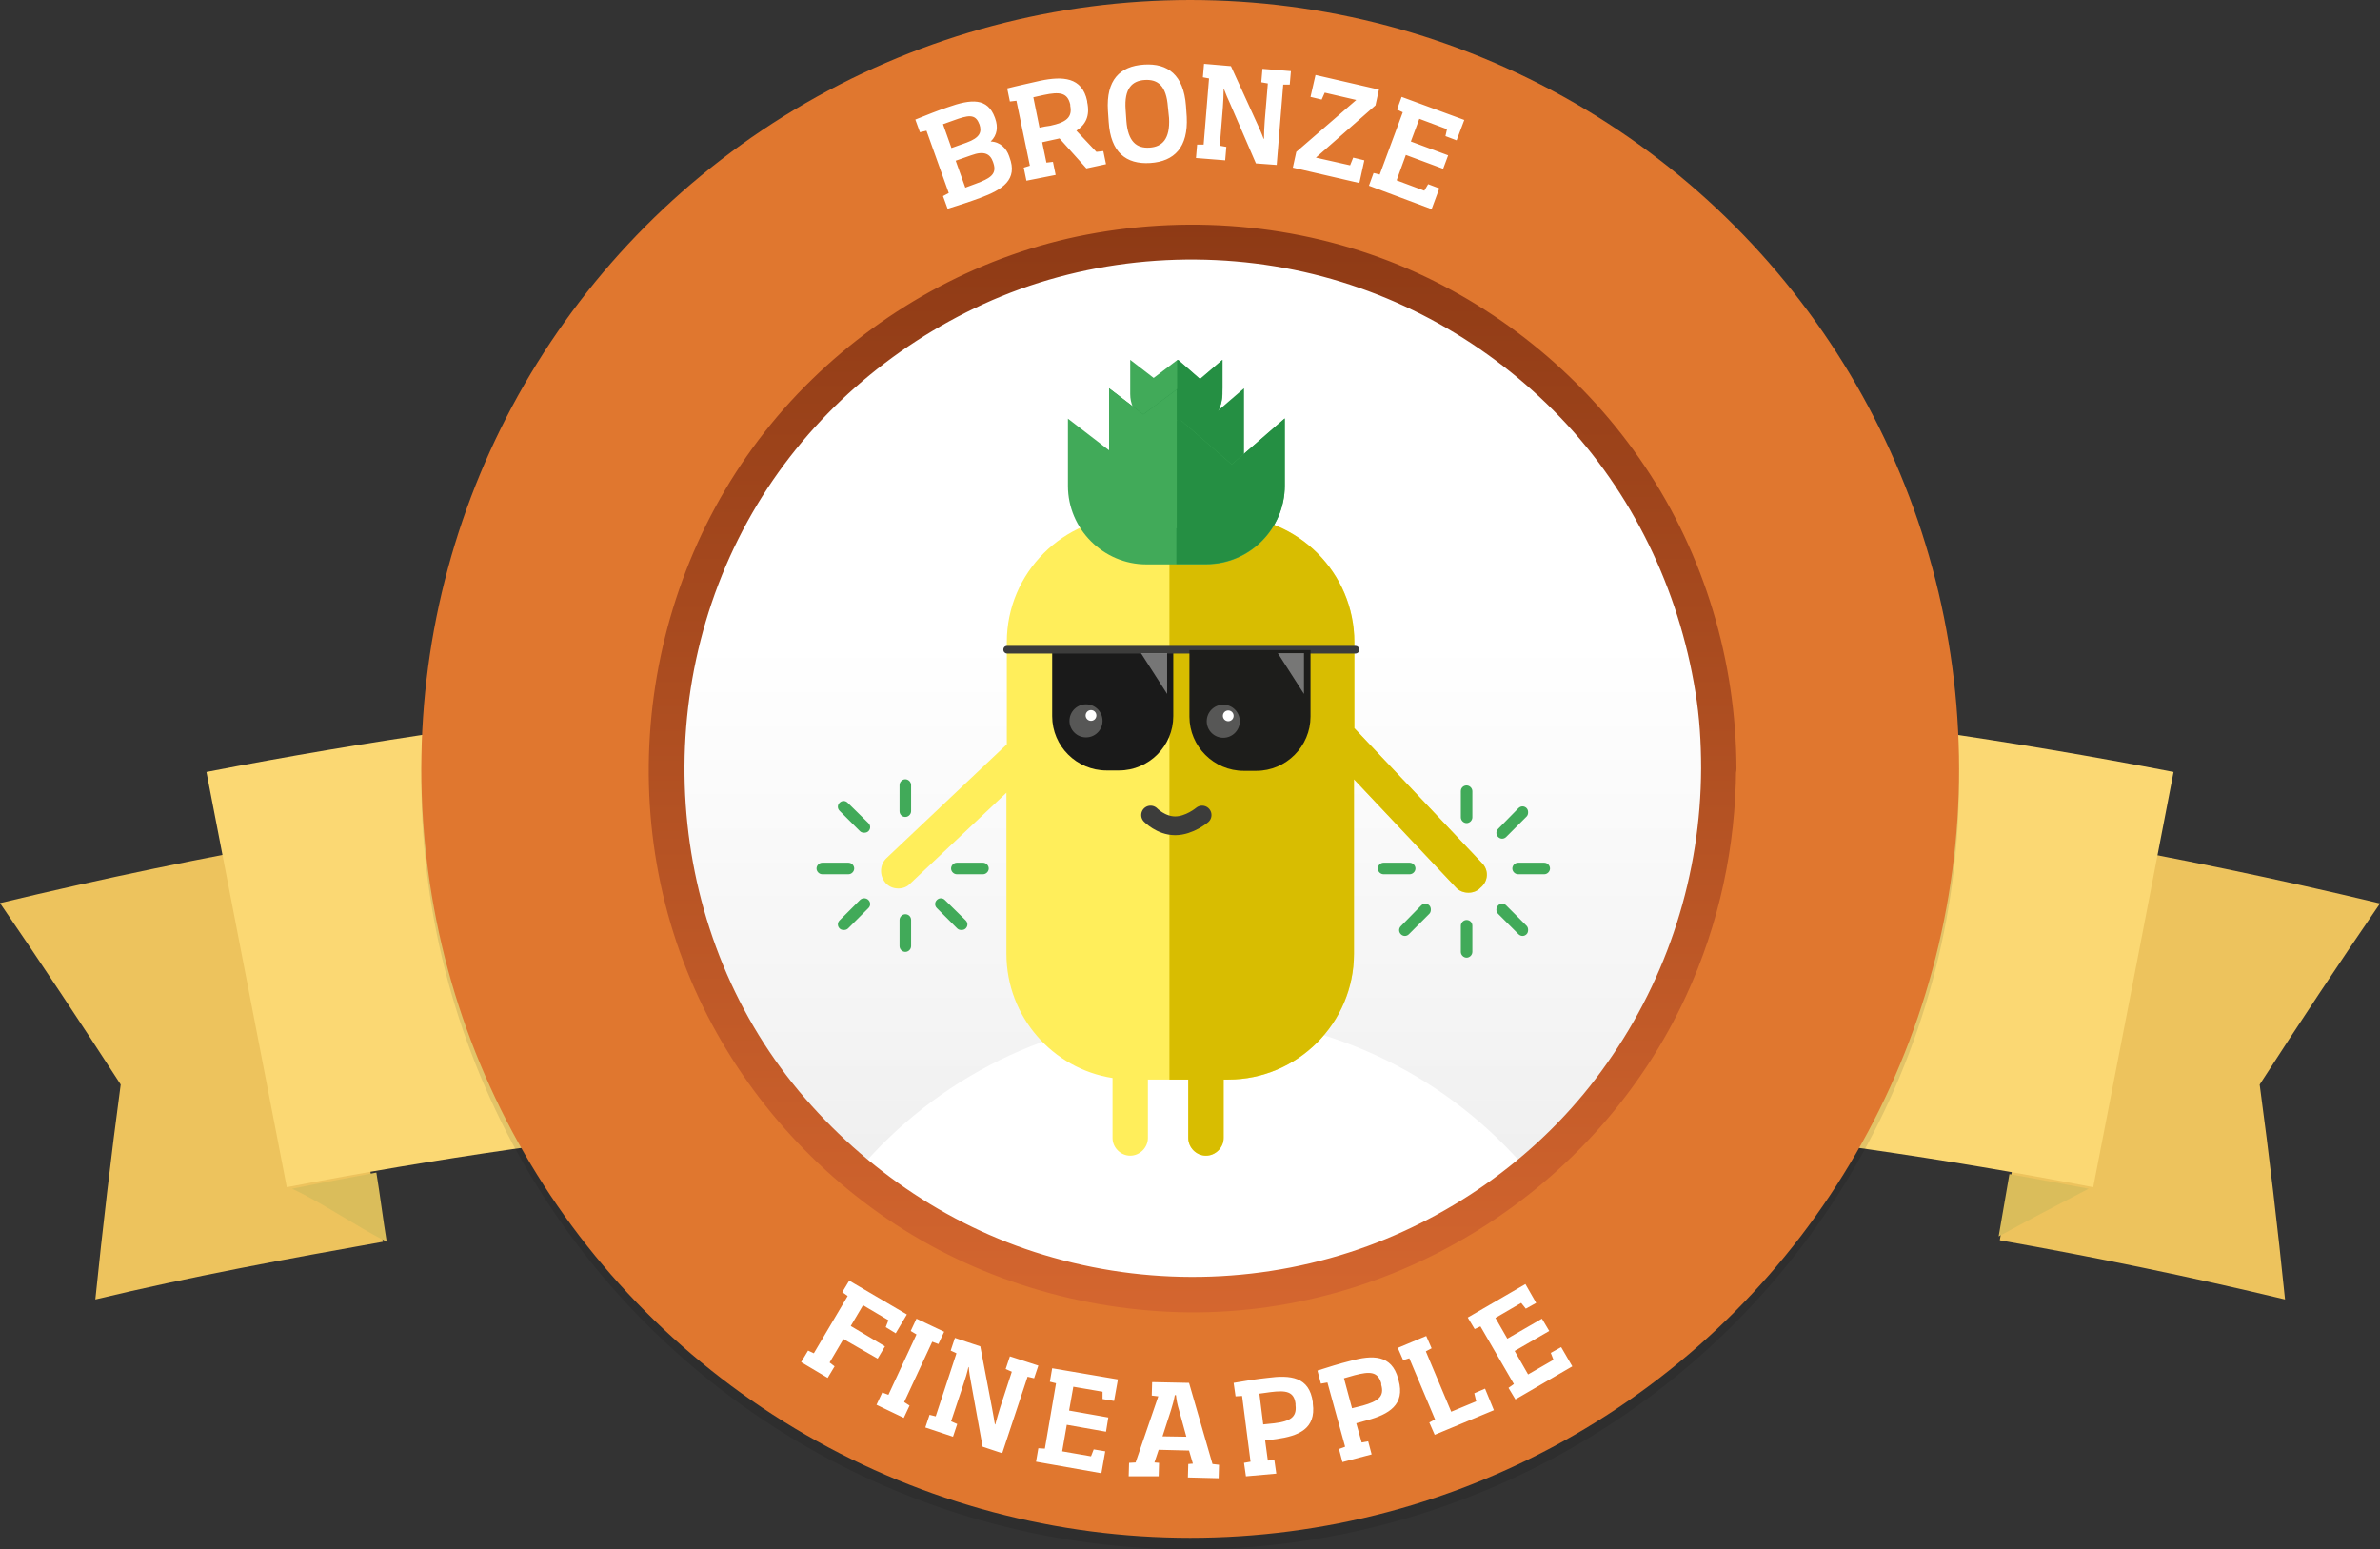 <svg xmlns="http://www.w3.org/2000/svg" xmlns:xlink="http://www.w3.org/1999/xlink" width="619.1" height="403" viewBox="0 0 619.1 403"><rect x="0" y="0" width="619.1" height="403" fill="#333333" stroke="none"/><style>.Graphic_x0020_Style{fill:url(#SVGID_1_);} .st0{fill:#EDC35D;} .st1{fill:#FBD873;} .st2{fill:#DABD5B;} .st3{opacity:0.1;} .st4{fill:#E0772F;} .st5{fill:#FFFFFF;} .st6{fill:url(#SVGID_2_);} .st7{fill:url(#SVGID_3_);} .st8{clip-path:url(#SVGID_5_);fill:#FFEE5B;} .st9{clip-path:url(#SVGID_5_);fill:#D8BD01;} .st10{fill:#41AA59;} .st11{fill:none;stroke:#3C3C3B;stroke-width:4.879;stroke-linecap:round;stroke-linejoin:round;stroke-miterlimit:10;} .st12{clip-path:url(#SVGID_7_);fill:#1A1A1A;} .st13{display:none;opacity:0.4;clip-path:url(#SVGID_7_);fill:#FFFFFF;} .st14{fill:#575756;} .st15{fill:#3C3C3B;} .st16{clip-path:url(#SVGID_9_);fill:#1D1D1B;} .st17{display:none;opacity:0.4;clip-path:url(#SVGID_9_);fill:#FFFFFF;} .st18{fill:#258F43;} .st19{opacity:0.4;fill:#FFFFFF;} .st20{fill:url(#SVGID_10_);} .st21{fill:url(#SVGID_11_);} .st22{clip-path:url(#SVGID_13_);fill:#FFEE5B;} .st23{clip-path:url(#SVGID_13_);fill:#D8BD01;} .st24{clip-path:url(#SVGID_15_);fill:#1A1A1A;} .st25{display:none;opacity:0.4;clip-path:url(#SVGID_15_);fill:#FFFFFF;} .st26{clip-path:url(#SVGID_17_);fill:#1D1D1B;} .st27{display:none;opacity:0.4;clip-path:url(#SVGID_17_);fill:#FFFFFF;}</style><defs><linearGradient id="SVGID_1_" gradientUnits="userSpaceOnUse" x1="1079.573" y1="-1643" x2="1079.573" y2="-1642"><stop offset="0" stop-color="#8E3A15"/><stop offset="1" stop-color="#D4662F"/></linearGradient></defs><path class="st0" d="M99.6 323c-24.8 4.4-50.2 9.1-74.8 15 1.9-18.6 4.1-37.3 6.6-55.9-10.3-15.9-20.7-31.6-31.4-47.2 26.7-6.4 53.6-12 80.6-16.7 6.1 34.8 12.9 70 19 104.8zM520.2 322.6c24.8 4.4 49.6 9.5 74.2 15.4-1.9-18.6-4.1-37.3-6.6-55.9 10.2-15.8 20.6-31.5 31.3-47.1-26.7-6.4-53.6-12-80.6-16.7-6.1 34.7-12.2 69.5-18.3 104.3z"/><path class="st1" d="M544.5 308.8c-155.2-30-314.7-30-469.9 0-7-36-13.9-72-20.9-108 169-32.7 342.7-32.7 511.7 0-6.9 36-13.9 72-20.9 108z"/><path class="st2" d="M76 309.2c7.3-1.5 14.6-2.8 21.9-4.2.9 5.4 1.8 12.6 2.7 18-8.1-4.1-16.3-9.9-24.6-13.8zM543.3 309.2c-6.9-1.3-13.7-2.6-20.6-3.8-.9 5.4-1.9 10.8-2.8 16.2 7.7-4.2 15.5-8.3 23.4-12.4z"/><g><circle cx="309.6" cy="203" r="200" class="st3"/><circle class="st4" cx="309.6" cy="200" r="200"/><path class="st5" d="M254.9 51.5c-2.7 1-5.2 1.8-8.4 2.8l-1.2-3.3 1.5-.8L241 34l-1.7.4-1.2-3.3c3-1.2 5.7-2.3 8.4-3.2 6.2-2.2 10.4-2.5 12.3 2.7l.1.3c.7 2 .6 4.2-1.2 5.9 2.5.1 4.1 1.8 4.8 3.8l.1.3c2.2 5.8-1.7 8.4-7.7 10.6zm-.2-19.3c-1-2.7-3-2.2-6.6-.9-1.1.4-1.7.6-2.8 1l2.2 6.2 3.9-1.4c3.6-1.3 4-2.8 3.4-4.7l-.1-.2zm3.6 9.9c-.7-2-2.2-3-5.7-1.7l-4 1.4 2.5 7c1-.4 1.7-.6 2.7-1 3.8-1.4 5.6-2.5 4.6-5.4l-.1-.3zM267 47l-.7-3.4 1.6-.5-3.5-16.9-1.7.2-.7-3.4c2.7-.7 5.6-1.3 8.6-2 5.8-1.2 10.9-1 12.2 5.3v.2c.8 3.7-.4 5.9-2.8 7.5l5.2 5.5 1.8-.2.7 3.4-5.1 1.1-7-7.8c-.5.1-1.2.3-1.8.4l-2.7.6 1.1 5.3 1.7-.2.7 3.4L267 47zm11.4-19.8c-.7-3.1-2.7-3.4-6.9-2.5l-2.7.6 1.6 7.9c.9-.2 1.9-.4 2.8-.5 4.2-.9 5.8-2.2 5.2-5.2v-.3zM299.2 42.4c-6.3.4-10.3-2.8-10.8-10.7l-.2-2.9c-.5-8 3.1-11.6 9.4-12 6.2-.4 10.3 2.7 10.9 10.7l.2 2.9c.4 7.9-3.2 11.6-9.5 12zm4.6-14.6c-.4-5.5-2.6-7.2-6-7-3.3.2-5.4 2.2-5 7.7l.2 2.9c.4 5.5 2.7 7.2 6 7 3.3-.2 5.4-2.2 5.1-7.7l-.3-2.9zM335.8 18.5l-.3 3.5h-1.7l-1.7 20.9-5.4-.4L320 27c-.7-1.5-1.1-2.5-1.6-3.8h-.1c0 1.5-.1 3.2-.2 4.7l-.8 10 1.7.3-.3 3.5-7.6-.6.3-3.5h1.7l1.4-17.2-1.6-.3.3-3.5 7 .6 6.9 15.1c.5 1.1 1.1 2.4 1.6 3.8h.1c0-1.6.1-3.3.2-4.7l.8-9.7-1.7-.3.3-3.5 7.4.6zM336.3 43.6l.9-4.1L352.8 26l-8.2-1.9-.8 1.8-2.9-.7 1.3-5.7 16.5 3.8-.9 4.1L342.3 41l8.9 2 .8-2 2.9.7-1.3 5.9-17.3-4zM356.1 48.3l1.2-3.3 1.6.4 6-16.2-1.5-.7 1.2-3.3 16.3 6-2 5.3-2.9-1.1.4-1.8-7.2-2.7-2.2 5.9 9.7 3.6-1.3 3.5-9.7-3.6-2.4 6.6 7.2 2.7 1-1.7 2.9 1.1-2 5.4-16.3-6.1z"/><g><path class="st5" d="M219.4 348.3l-3.6 6.1 1.3 1-1.8 3-6.9-4.1 1.8-3 1.5.7 8.8-14.9-1.4-1 1.8-3 15 8.8-2.9 4.9-2.6-1.6.7-1.8-6.6-3.9-3.2 5.4 8.9 5.3-1.9 3.2-8.9-5.1zM228 365.4l1.5-3.2 1.6.6 7.3-15.7-1.5-.9 1.5-3.2 7.2 3.4-1.5 3.2-1.6-.6-7.3 15.7 1.4.9-1.5 3.2-7.1-3.4zM270.1 355.2l-1.1 3.3-1.7-.4-6.6 19.9-5.1-1.7-3-16.6c-.3-1.6-.5-2.7-.6-4.1h-.1c-.3 1.4-.8 3.1-1.3 4.5l-3.2 9.6 1.6.7-1.1 3.3-7.2-2.4 1.1-3.3 1.6.4 5.4-16.4-1.5-.7 1.1-3.3 6.6 2.2 3.1 16.3c.2 1.2.5 2.6.7 4h.1c.4-1.5.9-3.2 1.3-4.5l3-9.2-1.6-.7 1.1-3.3 7.4 2.4zM269.5 380.2l.6-3.5 1.7.1 2.9-17-1.6-.4.6-3.5 17.1 2.9-1 5.6-3-.5V362l-7.6-1.3-1.1 6.2 10.2 1.8-.6 3.7-10.2-1.8-1.2 6.9 7.5 1.3.7-1.8 3 .5-1 5.7-17-3zM293.6 384l.1-3.5 1.7-.1 5.9-17.2-1.7-.2.1-3.5 9.6.2 6.1 21.1 1.7.2-.1 3.5-8-.2.1-3.5 1.2-.1-1-3.4-7.9-.2-1.1 3.3 1.2.1-.1 3.5h-7.8zm13.1-17.2c-.4-1.3-.7-2.7-.8-3.9h-.3c-.2 1.2-.6 2.6-1 3.9l-2.2 6.8 6.2.1-1.9-6.9zM324.1 384l-.5-3.5 1.7-.3-2.2-17.1-1.7.1-.5-3.5c2.9-.5 5.9-1 8.8-1.3 6-.8 10.9-.3 11.8 6.3v.4c.9 6.6-3.8 8.4-9.4 9.2l-3 .4.7 5.2 1.7-.1.5 3.5-7.9.7zm12.9-18.9c-.4-3.2-2.5-3.5-6.5-3l-2.9.4 1 8c.9-.1 1.9-.2 2.9-.3 4-.5 5.9-1.5 5.5-4.7v-.4zM349.2 380.3l-.9-3.4 1.6-.6-4.6-16.7-1.7.3-.9-3.4c2.8-.9 5.7-1.8 8.5-2.5 5.8-1.6 10.8-1.7 12.5 4.6l.1.4c1.8 6.4-2.6 8.9-8.1 10.4l-2.9.8 1.4 5 1.7-.3.9 3.4-7.6 2zm10.1-20.5c-.9-3.1-3-3.1-6.9-2.1l-2.8.8 2.1 7.8c.9-.2 1.9-.5 2.8-.7 3.9-1.1 5.7-2.3 4.8-5.4v-.4zM373.2 373.2l-1.4-3.2 1.5-.8-6.7-15.9-1.6.5-1.4-3.2 7.4-3.1 1.4 3.2-1.5.8 6.6 15.7 6.5-2.7-.5-2.1 2.8-1.2 2.3 5.6-15.4 6.4zM394.2 364l-1.8-3 1.4-1-8.7-15-1.5.7-1.8-3 15-8.7 2.8 4.9-2.7 1.5-1.2-1.5-6.7 3.9 3.1 5.4 9-5.2 1.9 3.2-9 5.2 3.5 6.1 6.6-3.8-.7-1.8 2.7-1.5 2.9 5-14.8 8.6z"/></g><g><linearGradient id="SVGID_2_" gradientUnits="userSpaceOnUse" x1="310.656" y1="63.289" x2="310.656" y2="334.817"><stop offset=".381" stop-color="#FFF"/><stop offset="1" stop-color="#ECECEC"/></linearGradient><circle class="st6" cx="310.7" cy="199.1" r="135.8"/><path class="st5" d="M310.3 340.5c33.9 0 64.3-14.8 85.2-38.2-20.9-23.4-51.3-38.2-85.2-38.2s-64.3 14.8-85.2 38.2c21 23.4 51.4 38.2 85.2 38.2z"/><path class="st4" d="M449.8 199.9c-.1 29.2-9.2 57.5-26 81.3-16.2 23-39.7 40.7-66 50.4-27.8 10.2-58.4 11.2-86.8 3.2-27.4-7.7-51.8-24-70-45.8-37.8-45.3-41.9-111.7-11.6-161.9 14.6-24.3 36.7-43.4 62.4-55.2 26.6-12.2 57.2-15.3 85.8-9.5 28 5.7 53.7 20.1 73.4 40.7 19.9 20.7 32.7 47.3 37.2 75.6 1.2 7.1 1.6 14.2 1.6 21.2 0 6.3 9.8 6.3 9.7 0-.1-29.6-8.8-58.8-25.3-83.4-16-23.9-38.9-43-65.4-54.4-27.8-12-58.7-15.1-88.4-9.4-28.5 5.4-55.1 19.7-75.9 39.9-43 41.8-56.8 107.5-34.4 163.1 10.8 27 29.4 50.1 53 67 24 17.1 53.2 26.4 82.6 27.2 59.3 1.7 115.4-33.6 140.1-87.5 9-19.6 13.6-41 13.6-62.5.2-6.2-9.6-6.2-9.6 0z"/><linearGradient id="SVGID_3_" gradientUnits="userSpaceOnUse" x1="310.233" y1="58.438" x2="310.233" y2="341.359"><stop offset="0" stop-color="#8E3A15"/><stop offset="1" stop-color="#D4662F"/></linearGradient><path class="st7" d="M442.5 199.9c-.1 27.5-8.6 54.2-24.5 76.7-15.2 21.7-37.4 38.4-62.2 47.5-26.2 9.6-55.1 10.6-81.9 3-25.8-7.2-48.8-22.7-66-43.2-35.6-42.7-39.5-105.3-10.9-152.7 13.8-22.9 34.6-41 58.8-52.1 25.1-11.5 54-14.4 80.9-8.9 26.4 5.4 50.6 19 69.2 38.4 18.7 19.5 30.8 44.6 35.1 71.3 1.1 6.6 1.5 13.3 1.5 20 0 5.9 9.2 5.9 9.2 0-.1-27.9-8.3-55.5-23.9-78.7-15.1-22.5-36.7-40.5-61.6-51.3-26.2-11.3-55.4-14.2-83.4-8.9-26.9 5.1-52 18.6-71.6 37.7-40.6 39.4-53.5 101.4-32.5 153.8 10.2 25.4 27.7 47.3 50 63.1 22.7 16.1 50.2 24.9 77.9 25.7 56 1.6 108.8-31.7 132.1-82.5 8.5-18.5 12.8-38.6 12.9-59 .1-5.9-9.1-5.9-9.1.1z"/><g><defs><path id="SVGID_4_" d="M385.5 224.5l-33.2-35.1V167c0-18-14.7-32.7-32.7-32.7h-25c-18 0-32.7 14.7-32.7 32.7v26.6l-31.3 29.6c-1.8 1.7-1.9 4.6-.2 6.5.9 1 2.1 1.4 3.3 1.4 1.1 0 2.3-.4 3.1-1.3l25-23.6v41.9c0 16.3 12 29.9 27.6 32.3V296c0 2.5 2.1 4.6 4.6 4.6 2.5 0 4.6-2.1 4.6-4.6v-15.2h10.5V296c0 2.5 2.1 4.6 4.6 4.6 2.5 0 4.6-2.1 4.6-4.6v-15.2h1.2c18 0 32.7-14.7 32.7-32.7v-45.4l26.5 28.1c.9 1 2.1 1.4 3.3 1.4 1.1 0 2.3-.4 3.1-1.3 2.1-1.7 2.2-4.6.4-6.4z"/></defs><clipPath id="SVGID_5_"><use xlink:href="#SVGID_4_" overflow="visible"/></clipPath><path class="st8" d="M195.8 113.8H428v200.7H195.8z"/><path class="st9" d="M304.2 114.8h122.7v200.7H304.2z"/><path class="st10" d="M235.5 212.5c.8 0 1.5-.7 1.5-1.5v-6.8c0-.8-.7-1.5-1.5-1.5s-1.5.7-1.5 1.5v6.8c0 .9.7 1.5 1.5 1.5zM235.5 237.8c-.8 0-1.5.7-1.5 1.5v6.8c0 .8.7 1.5 1.5 1.5s1.5-.7 1.5-1.5v-6.8c0-.9-.7-1.5-1.5-1.5zM220.5 208.8c-.6-.6-1.5-.6-2.1 0-.6.6-.6 1.5 0 2.1l5.3 5.3c.3.3.7.4 1.1.4s.8-.1 1.1-.4c.6-.6.6-1.5 0-2.1l-5.4-5.3zM245.8 234.1c-.6-.6-1.5-.6-2.1 0-.6.6-.6 1.5 0 2.1l5.3 5.3c.3.3.7.4 1.1.4.4 0 .8-.1 1.1-.4.6-.6.6-1.5 0-2.1l-5.4-5.3zM222.2 225.9c0-.8-.7-1.5-1.5-1.5h-6.8c-.8 0-1.5.7-1.5 1.5s.7 1.5 1.5 1.5h6.8c.8 0 1.5-.7 1.5-1.5zM255.7 224.4h-6.8c-.8 0-1.5.7-1.5 1.5s.7 1.5 1.5 1.5h6.8c.8 0 1.5-.7 1.5-1.5s-.7-1.5-1.5-1.5zM223.7 234.1l-5.3 5.3c-.6.6-.6 1.5 0 2.1.3.3.7.4 1.1.4s.8-.1 1.1-.4l5.3-5.3c.6-.6.6-1.5 0-2.1-.6-.6-1.6-.6-2.2 0zM368.2 225.9c0-.8-.7-1.5-1.5-1.5h-6.8c-.8 0-1.5.7-1.5 1.5s.7 1.5 1.5 1.5h6.8c.8 0 1.5-.7 1.5-1.5zM393.4 225.9c0 .8.7 1.5 1.5 1.5h6.8c.8 0 1.5-.7 1.5-1.5s-.7-1.5-1.5-1.5h-6.8c-.8 0-1.5.7-1.5 1.5zM364.4 240.9c-.6.6-.6 1.5 0 2.1.6.6 1.5.6 2.1 0l5.3-5.3c.3-.3.4-.7.4-1.1 0-.4-.1-.8-.4-1.1-.6-.6-1.5-.6-2.1 0l-5.3 5.4zM389.7 215.6c-.6.6-.6 1.5 0 2.1.6.6 1.5.6 2.1 0l5.3-5.3c.3-.3.4-.7.4-1.1 0-.4-.1-.8-.4-1.1-.6-.6-1.5-.6-2.1 0l-5.3 5.4zM381.5 239.3c-.8 0-1.5.7-1.5 1.5v6.8c0 .8.7 1.5 1.5 1.5s1.5-.7 1.5-1.5v-6.8c0-.9-.7-1.5-1.5-1.5zM380 205.8v6.8c0 .8.7 1.5 1.5 1.5s1.5-.7 1.5-1.5v-6.8c0-.8-.7-1.5-1.5-1.5s-1.5.6-1.5 1.5zM389.7 237.7l5.3 5.3c.6.6 1.5.6 2.1 0 .3-.3.4-.7.4-1.1 0-.4-.1-.8-.4-1.1l-5.3-5.3c-.6-.6-1.5-.6-2.1 0-.6.7-.6 1.6 0 2.2z"/><path class="st11" d="M299.3 212s2.7 2.8 6.4 2.8 7-2.8 7-2.8"/><g><defs><path id="SVGID_6_" d="M291.1 169h-17.4v17.3c0 7.8 6.4 14.1 14.1 14.1h3.3c7.8 0 14.1-6.4 14.1-14.1V169h-14.1z"/></defs><clipPath id="SVGID_7_"><use xlink:href="#SVGID_6_" overflow="visible"/></clipPath><path class="st12" d="M266.5 153.6h43.2v50.5h-43.2z"/><path class="st13" d="M271.49 152.768l4.287-3.114 35.843 49.355-4.288 3.113z"/><circle class="st14" cx="282.5" cy="187.5" r="4.3"/><circle class="st5" cx="283.8" cy="186.1" r="1.4"/><path class="st15" d="M352.5 170H262c-.5 0-1-.4-1-1s.4-1 1-1h90.6c.5 0 1 .4 1 1s-.5 1-1.1 1z"/><g><defs><path id="SVGID_8_" d="M326.8 169.1h-17.4v17.3c0 7.8 6.4 14.1 14.1 14.1h3.3c7.8 0 14.1-6.4 14.1-14.1v-17.3h-14.1z"/></defs><clipPath id="SVGID_9_"><use xlink:href="#SVGID_8_" overflow="visible"/></clipPath><path class="st16" d="M302.2 153.8h43.2v50.5h-43.2z"/><path class="st17" d="M307.176 152.855l4.288-3.115 35.85 49.355-4.29 3.115z"/></g><g><circle class="st14" cx="318.2" cy="187.6" r="4.3"/><circle class="st5" cx="319.5" cy="186.2" r="1.4"/></g></g><g><path class="st10" d="M318 93.6v8.9c0 4.8-3.9 8.7-8.7 8.7h-6.6c-4.8 0-8.7-3.9-8.7-8.7v-8.9l6.1 4.7 6.2-4.7 5.8 5 5.9-5z"/></g><g><path class="st18" d="M323.6 101v23.7c0 7-5.7 12.7-12.7 12.7h-9.7c-7 0-12.7-5.7-12.7-12.7V101l8.9 6.8 9.1-6.8 8.5 7.4 8.6-7.4z"/></g><g><path class="st10" d="M334.2 108.9v17.5c0 11.2-9.2 20.4-20.4 20.4h-15.6c-11.2 0-20.4-9.2-20.4-20.4v-17.5l14.3 11 14.6-11 13.7 11.9 13.8-11.9z"/></g><path class="st19" d="M296.8 169.9h6.8v10.6M332.4 169.9h6.8v10.6"/><g><path class="st18" d="M320.4 120.8l-13.7-11.9-.7.5v37.3h7.8c11.2 0 20.4-9.2 20.4-20.4v-17.5l-13.8 12z"/></g><g><path class="st18" d="M312.2 98.6l-5.7-5-.3.2v15.6h3.3c4.7 0 8.5.4 8.5-8.5v-7.3l-5.8 5z"/></g><g><path class="st10" d="M297.4 107.8l-8.9-6.8v23.7c0 7 5.7 12.7 12.7 12.7h4.9v-36.1l-8.7 6.5z"/></g></g></g></g></svg>